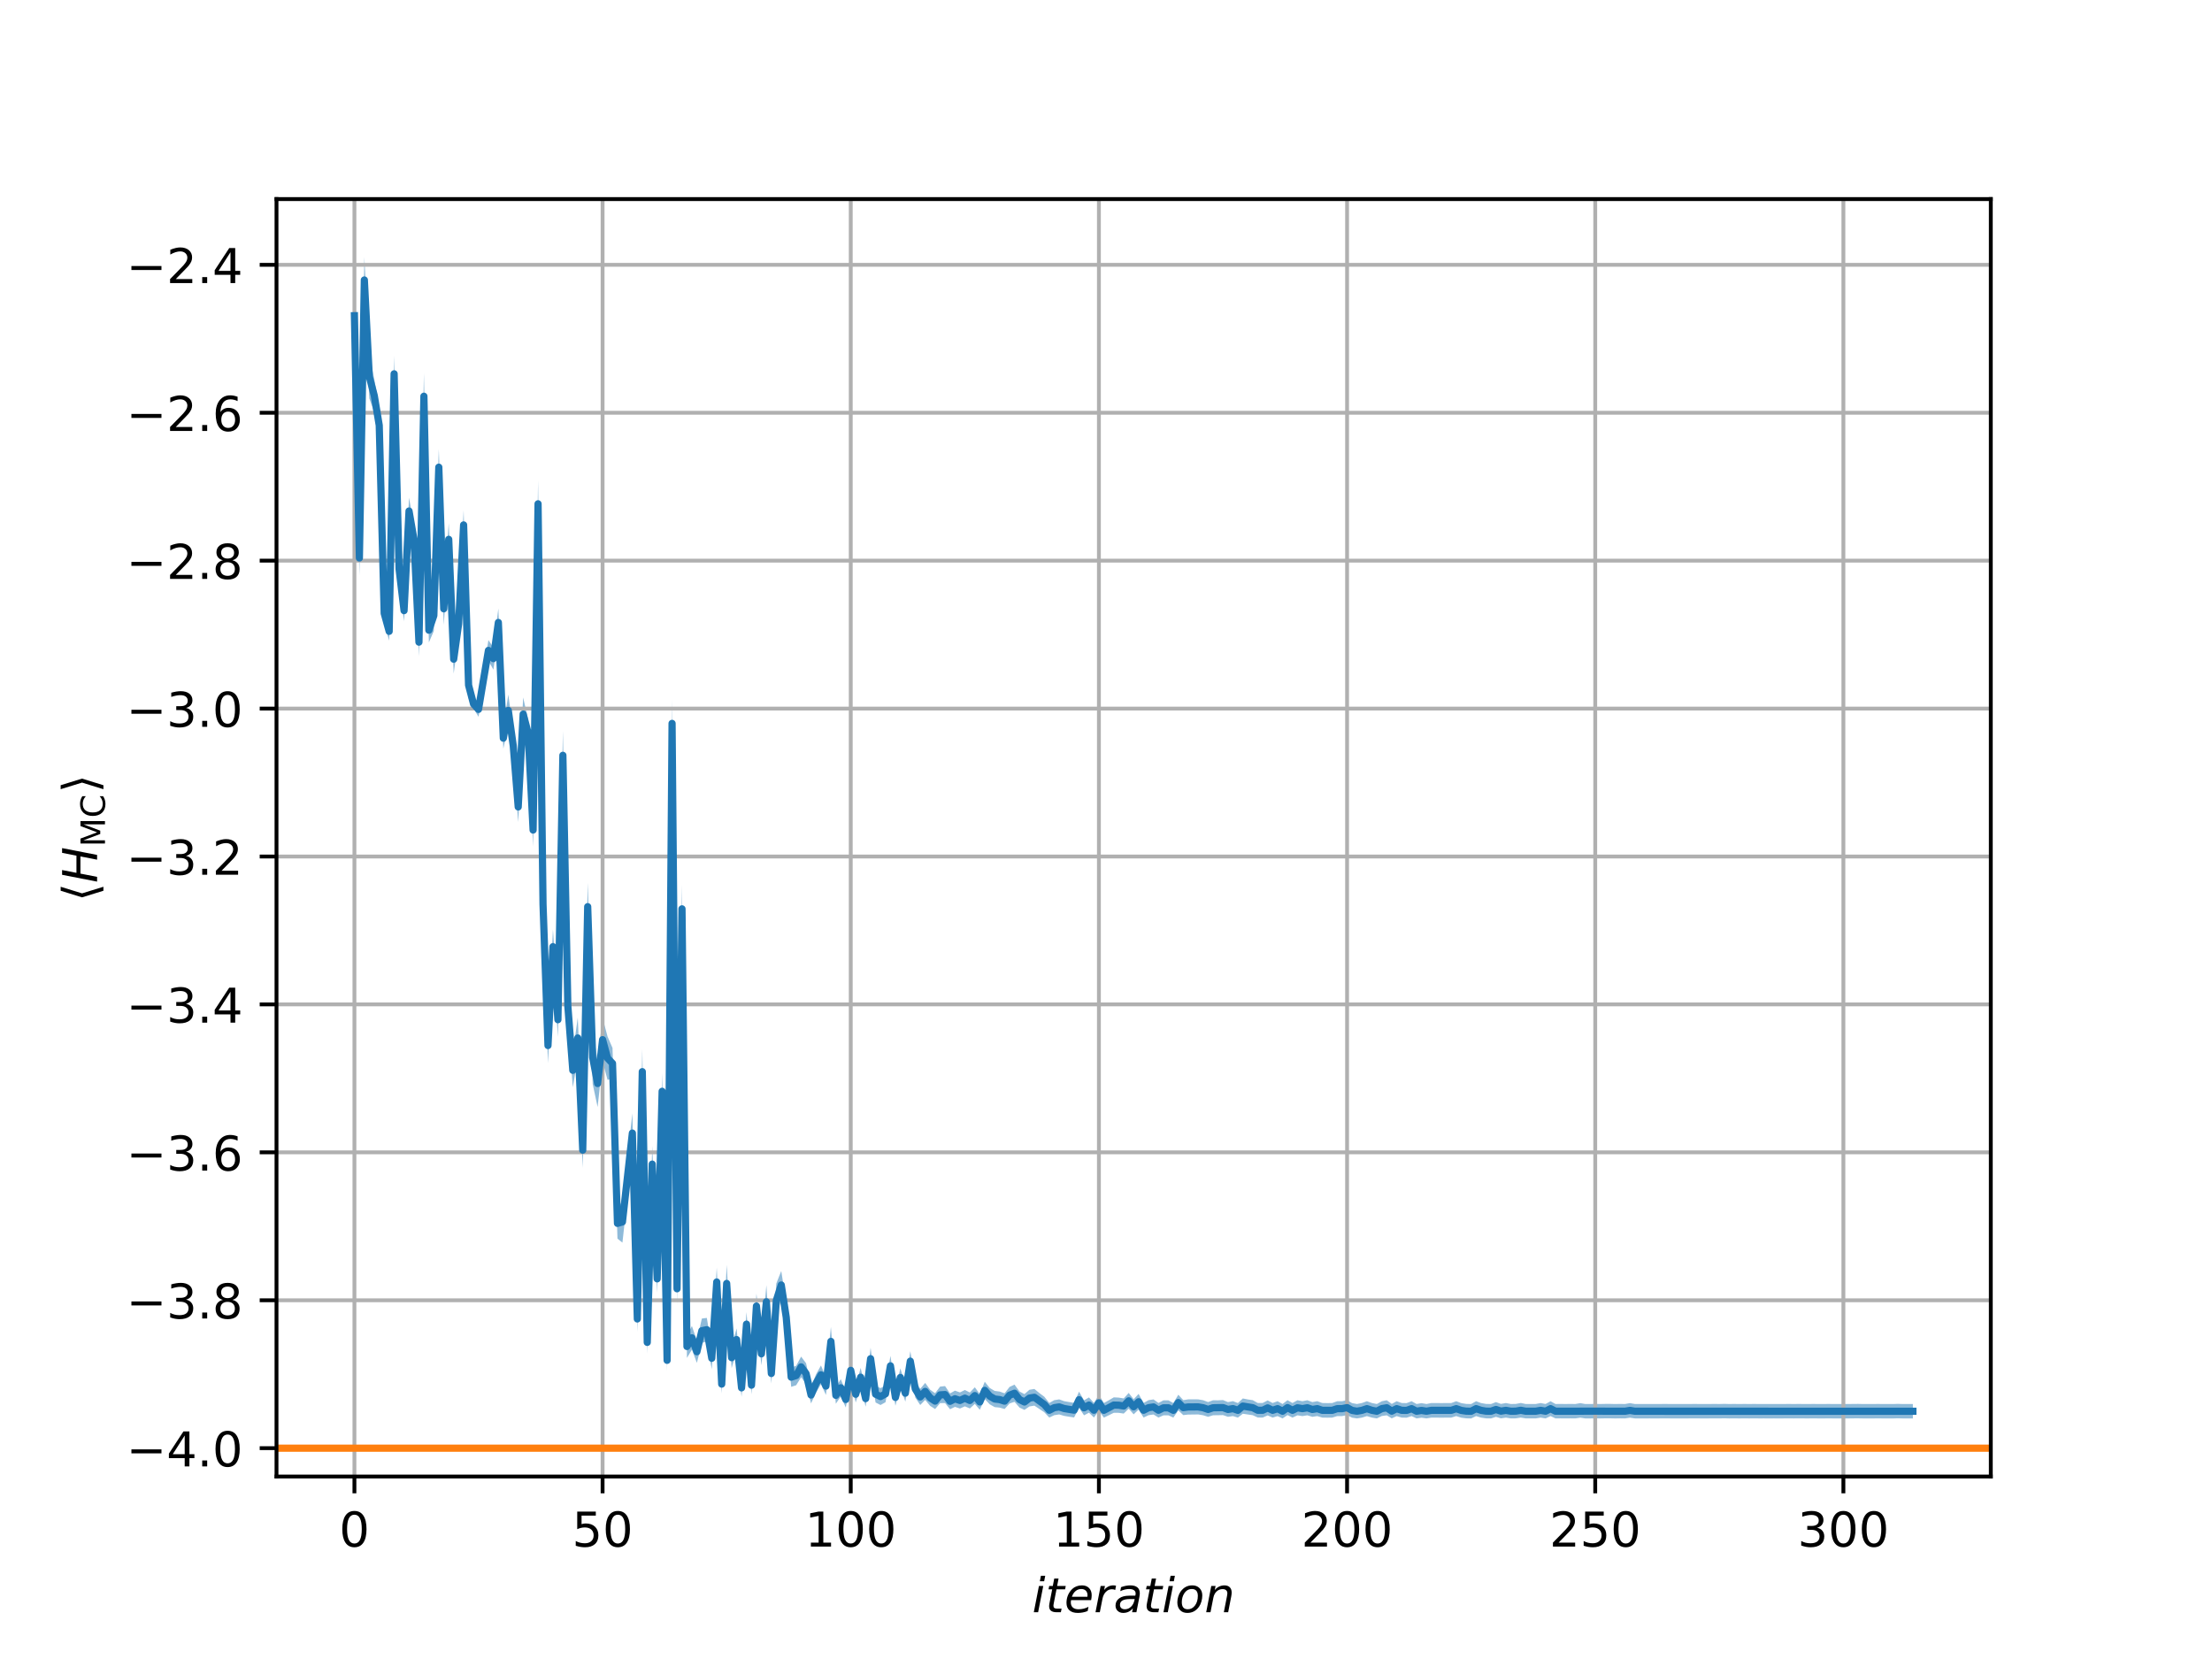 <?xml version="1.0" encoding="UTF-8" standalone="no"?>
<svg
   xmlns:dc="http://purl.org/dc/elements/1.1/"
   xmlns:cc="http://creativecommons.org/ns#"
   xmlns:rdf="http://www.w3.org/1999/02/22-rdf-syntax-ns#"
   xmlns:svg="http://www.w3.org/2000/svg"
   xmlns="http://www.w3.org/2000/svg"
   xmlns:xlink="http://www.w3.org/1999/xlink"
   xmlns:sodipodi="http://sodipodi.sourceforge.net/DTD/sodipodi-0.dtd"
   xmlns:inkscape="http://www.inkscape.org/namespaces/inkscape"
   height="345.6pt"
   version="1.1"
   viewBox="0 0 460.8 345.6"
   width="460.8pt"
   id="svg426"
   sodipodi:docname="convergence_max_cut_vqe_noisy.svg"
   inkscape:version="1.0.1 (3bc2e813f5, 2020-09-07)">
  <sodipodi:namedview
     pagecolor="#ffffff"
     bordercolor="#666666"
     borderopacity="1"
     objecttolerance="10"
     gridtolerance="10"
     guidetolerance="10"
     inkscape:pageopacity="0"
     inkscape:pageshadow="2"
     inkscape:window-width="1920"
     inkscape:window-height="1042"
     id="namedview428"
     showgrid="false"
     inkscape:zoom="1.7013889"
     inkscape:cx="163.49387"
     inkscape:cy="230.4"
     inkscape:window-x="0"
     inkscape:window-y="18"
     inkscape:window-maximized="0"
     inkscape:current-layer="axes_1" />
  <defs
     id="defs6">
    <style
       type="text/css"
       id="style4">*{stroke-linecap:butt;stroke-linejoin:round;}</style>
  </defs>
  <g
     id="figure_1">
    <g
       id="axes_1">
      <g
         id="PolyCollection_1">
        <path
           clip-path="url(#pbc089aef84)"
           d="M 73.833 60.561  L 73.833 70.971  L 74.867 119.848  L 75.901 63.078  L 76.935 83.006  L 77.968 85.856  L 79.002 92.248  L 80.036 129.93  L 81.07 133.454  L 82.104 81.612  L 83.138 121.641  L 84.172 129.429  L 85.206 109.235  L 86.24 115.315  L 87.274 136.719  L 88.308 87.29  L 89.342 133.831  L 90.376 131.437  L 91.41 101.078  L 92.443 130.166  L 93.477 115.723  L 94.511 140.321  L 95.545 132.712  L 96.579 112.396  L 97.613 145.448  L 98.647 147.576  L 99.681 149.318  L 100.715 144.065  L 101.749 137.643  L 102.783 139.502  L 103.817 132.581  L 104.851 155.951  L 105.885 151.274  L 106.919 158.485  L 107.952 171.253  L 108.986 152.226  L 110.02 155.443  L 111.054 176.324  L 112.088 109.803  L 113.122 192.22  L 114.156 221.483  L 115.19 200.783  L 116.224 216.015  L 117.258 162.39  L 118.292 213.126  L 119.326 226.497  L 120.36 220.47  L 121.394 243.261  L 122.428 193.842  L 123.461 225.801  L 124.495 230.615  L 125.529 221.111  L 126.563 224.946  L 127.597 224.742  L 128.631 258.04  L 129.665 258.857  L 130.699 249.46  L 131.733 240.141  L 132.767 277.452  L 133.801 227.953  L 134.835 281.964  L 135.869 246.284  L 136.903 269.301  L 137.936 231.089  L 138.97 285.627  L 140.004 155.634  L 141.038 271.923  L 142.072 194.288  L 143.106 282.875  L 144.14 281.146  L 145.174 283.912  L 146.208 279.752  L 147.242 279.454  L 148.276 285.23  L 149.31 270.027  L 150.344 290.26  L 151.378 271.231  L 152.412 285.007  L 153.445 281.389  L 154.479 290.994  L 155.513 278.349  L 156.547 290.454  L 157.581 274.674  L 158.615 284.411  L 159.649 274.628  L 160.683 288.195  L 161.717 274.451  L 162.751 270.601  L 163.785 277.43  L 164.819 288.904  L 165.853 288.577  L 166.887 286.888  L 167.921 288.285  L 168.954 292.357  L 169.988 290.111  L 171.022 288.344  L 172.056 290.59  L 173.09 282.441  L 174.124 292.419  L 175.158 290.888  L 176.192 293.209  L 177.226 287.507  L 178.26 292.159  L 179.294 288.839  L 180.328 293.044  L 181.362 285.333  L 182.396 292.161  L 183.429 292.689  L 184.463 292.112  L 185.497 286.613  L 186.531 292.845  L 187.565 288.851  L 188.599 291.988  L 189.633 285.64  L 190.667 291.129  L 191.701 292.691  L 192.735 291.627  L 193.769 292.874  L 194.803 293.527  L 195.837 292.3  L 196.871 292.276  L 197.905 293.568  L 198.938 293.075  L 199.972 293.42  L 201.006 292.966  L 202.04 293.406  L 203.074 292.46  L 204.108 293.685  L 205.142 291.44  L 206.176 292.544  L 207.21 293.128  L 208.244 293.23  L 209.278 293.52  L 210.312 292.37  L 211.346 292.023  L 212.38 293.219  L 213.414 293.703  L 214.447 292.99  L 215.481 292.818  L 216.515 293.505  L 217.549 294.202  L 218.583 295.301  L 219.617 294.811  L 220.651 294.65  L 221.685 294.956  L 222.719 295.129  L 223.753 295.284  L 224.787 293.277  L 225.821 294.838  L 226.855 294.29  L 227.889 295.295  L 228.922 293.867  L 229.956 295.315  L 230.99 294.822  L 232.024 294.311  L 233.058 294.317  L 234.092 294.476  L 235.126 293.456  L 236.16 294.628  L 237.194 293.652  L 238.228 295.301  L 239.262 294.813  L 240.296 294.659  L 241.33 295.306  L 242.364 294.842  L 243.398 294.835  L 244.431 295.313  L 245.465 293.813  L 246.499 294.792  L 247.533 294.676  L 248.567 294.67  L 249.601 294.65  L 250.635 294.823  L 251.669 295.148  L 252.703 294.826  L 253.737 294.813  L 254.771 294.79  L 255.805 295.145  L 256.839 294.992  L 257.873 295.317  L 258.906 294.507  L 259.94 294.663  L 260.974 294.813  L 262.008 295.293  L 263.042 295.307  L 264.076 294.852  L 265.11 295.311  L 266.144 294.997  L 267.178 295.483  L 268.212 294.786  L 269.246 295.315  L 270.28 294.834  L 271.314 294.997  L 272.348 294.831  L 273.382 295.154  L 274.415 294.994  L 275.449 295.311  L 276.483 295.326  L 277.517 295.317  L 278.551 294.998  L 279.585 294.993  L 280.619 294.798  L 281.653 295.328  L 282.687 295.483  L 283.721 295.315  L 284.755 294.997  L 285.789 295.311  L 286.823 295.485  L 287.857 294.979  L 288.891 294.834  L 289.924 295.47  L 290.958 294.997  L 291.992 295.311  L 293.026 295.328  L 294.06 294.997  L 295.094 295.483  L 296.128 295.333  L 297.162 295.483  L 298.196 295.312  L 299.23 295.317  L 300.264 295.331  L 301.298 295.317  L 302.332 295.313  L 303.366 294.997  L 304.399 295.328  L 305.433 295.467  L 306.467 295.488  L 307.501 294.997  L 308.535 295.317  L 309.569 295.47  L 310.603 295.485  L 311.637 295.155  L 312.671 295.467  L 313.705 295.317  L 314.739 295.483  L 315.773 295.47  L 316.807 295.307  L 317.841 295.483  L 318.875 295.483  L 319.908 295.483  L 320.942 295.317  L 321.976 295.483  L 323.01 294.997  L 324.044 295.483  L 325.078 295.47  L 326.112 295.483  L 327.146 295.47  L 328.18 295.483  L 329.214 295.328  L 330.248 295.488  L 331.282 295.485  L 332.316 295.47  L 333.35 295.485  L 334.384 295.466  L 335.417 295.464  L 336.451 295.488  L 337.485 295.47  L 338.519 295.485  L 339.553 295.328  L 340.587 295.485  L 341.621 295.485  L 342.655 295.485  L 343.689 295.483  L 344.723 295.488  L 345.757 295.483  L 346.791 295.472  L 347.825 295.483  L 348.859 295.488  L 349.892 295.488  L 350.926 295.485  L 351.96 295.483  L 352.994 295.472  L 354.028 295.483  L 355.062 295.488  L 356.096 295.483  L 357.13 295.472  L 358.164 295.483  L 359.198 295.459  L 360.232 295.485  L 361.266 295.472  L 362.3 295.488  L 363.334 295.472  L 364.368 295.485  L 365.401 295.472  L 366.435 295.485  L 367.469 295.483  L 368.503 295.488  L 369.537 295.483  L 370.571 295.488  L 371.605 295.483  L 372.639 295.472  L 373.673 295.485  L 374.707 295.472  L 375.741 295.483  L 376.775 295.485  L 377.809 295.472  L 378.843 295.488  L 379.877 295.488  L 380.91 295.472  L 381.944 295.488  L 382.978 295.488  L 384.012 295.488  L 385.046 295.488  L 386.08 295.472  L 387.114 295.466  L 388.148 295.488  L 389.182 295.488  L 390.216 295.488  L 391.25 295.472  L 392.284 295.488  L 393.318 295.488  L 394.352 295.488  L 395.385 295.459  L 396.419 295.488  L 397.453 295.488  L 398.487 295.488  L 398.487 292.485  L 398.487 292.485  L 397.453 292.485  L 396.419 292.485  L 395.385 292.45  L 394.352 292.485  L 393.318 292.485  L 392.284 292.485  L 391.25 292.466  L 390.216 292.485  L 389.182 292.485  L 388.148 292.485  L 387.114 292.459  L 386.08 292.466  L 385.046 292.485  L 384.012 292.485  L 382.978 292.485  L 381.944 292.485  L 380.91 292.466  L 379.877 292.485  L 378.843 292.485  L 377.809 292.466  L 376.775 292.481  L 375.741 292.479  L 374.707 292.466  L 373.673 292.481  L 372.639 292.466  L 371.605 292.479  L 370.571 292.485  L 369.537 292.479  L 368.503 292.485  L 367.469 292.479  L 366.435 292.481  L 365.401 292.466  L 364.368 292.481  L 363.334 292.466  L 362.3 292.485  L 361.266 292.466  L 360.232 292.481  L 359.198 292.45  L 358.164 292.479  L 357.13 292.466  L 356.096 292.479  L 355.062 292.485  L 354.028 292.479  L 352.994 292.466  L 351.96 292.479  L 350.926 292.481  L 349.892 292.485  L 348.859 292.485  L 347.825 292.479  L 346.791 292.466  L 345.757 292.479  L 344.723 292.485  L 343.689 292.479  L 342.655 292.481  L 341.621 292.481  L 340.587 292.481  L 339.553 292.295  L 338.519 292.481  L 337.485 292.464  L 336.451 292.485  L 335.417 292.457  L 334.384 292.459  L 333.35 292.481  L 332.316 292.464  L 331.282 292.481  L 330.248 292.485  L 329.214 292.295  L 328.18 292.479  L 327.146 292.464  L 326.112 292.479  L 325.078 292.464  L 324.044 292.479  L 323.01 291.897  L 321.976 292.479  L 320.942 292.282  L 319.908 292.479  L 318.875 292.479  L 317.841 292.479  L 316.807 292.264  L 315.773 292.464  L 314.739 292.479  L 313.705 292.282  L 312.671 292.461  L 311.637 292.084  L 310.603 292.481  L 309.569 292.464  L 308.535 292.282  L 307.501 291.897  L 306.467 292.485  L 305.433 292.461  L 304.399 292.295  L 303.366 291.897  L 302.332 292.277  L 301.298 292.282  L 300.264 292.293  L 299.23 292.282  L 298.196 292.277  L 297.162 292.479  L 296.128 292.301  L 295.094 292.479  L 294.06 291.897  L 293.026 292.295  L 291.992 292.274  L 290.958 291.897  L 289.924 292.464  L 288.891 291.698  L 287.857 291.903  L 286.823 292.481  L 285.789 292.274  L 284.755 291.897  L 283.721 292.274  L 282.687 292.479  L 281.653 292.295  L 280.619 291.669  L 279.585 291.907  L 278.551 291.906  L 277.517 292.282  L 276.483 292.292  L 275.449 292.274  L 274.415 291.893  L 273.382 292.082  L 272.348 291.694  L 271.314 291.897  L 270.28 291.698  L 269.246 292.274  L 268.212 291.682  L 267.178 292.479  L 266.144 291.897  L 265.11 292.274  L 264.076 291.726  L 263.042 292.264  L 262.008 292.267  L 260.974 291.681  L 259.94 291.531  L 258.906 291.323  L 257.873 292.282  L 256.839 291.885  L 255.805 292.086  L 254.771 291.66  L 253.737 291.715  L 252.703 291.7  L 251.669 292.074  L 250.635 291.692  L 249.601 291.516  L 248.567 291.505  L 247.533 291.512  L 246.499 291.673  L 245.465 290.55  L 244.431 292.277  L 243.398 291.713  L 242.364 291.716  L 241.33 292.263  L 240.296 291.521  L 239.262 291.681  L 238.228 292.263  L 237.194 290.375  L 236.16 291.48  L 235.126 290.171  L 234.092 291.317  L 233.058 291.147  L 232.024 291.094  L 230.99 291.698  L 229.956 292.274  L 228.922 290.586  L 227.889 292.255  L 226.855 291.109  L 225.821 291.709  L 224.787 289.904  L 223.753 292.242  L 222.719 292.071  L 221.685 291.891  L 220.651 291.517  L 219.617 291.685  L 218.583 292.263  L 217.549 290.966  L 216.515 290.194  L 215.481 289.345  L 214.447 289.516  L 213.414 290.418  L 212.38 289.872  L 211.346 288.445  L 210.312 288.921  L 209.278 290.253  L 208.244 289.886  L 207.21 289.751  L 206.176 289.137  L 205.142 287.845  L 204.108 290.408  L 203.074 288.992  L 202.04 290.087  L 201.006 289.562  L 199.972 290.063  L 198.938 289.699  L 197.905 290.273  L 196.871 288.746  L 195.837 288.857  L 194.803 290.226  L 193.769 289.508  L 192.735 288.084  L 191.701 289.32  L 190.667 287.564  L 189.633 281.478  L 188.599 288.463  L 187.565 285.06  L 186.531 289.368  L 185.497 282.445  L 184.463 288.625  L 183.429 289.17  L 182.396 288.705  L 181.362 280.753  L 180.328 289.666  L 179.294 284.959  L 178.26 288.736  L 177.226 283.429  L 176.192 289.862  L 175.158 287.31  L 174.124 288.934  L 173.09 276.429  L 172.056 286.906  L 171.022 284.451  L 169.988 286.306  L 168.954 288.853  L 167.921 283.996  L 166.887 282.602  L 165.853 284.529  L 164.819 284.868  L 163.785 271.395  L 162.751 264.773  L 161.717 267.377  L 160.683 284.052  L 159.649 267.734  L 158.615 279.641  L 157.581 269.475  L 156.547 286.666  L 155.513 273.338  L 154.479 287.236  L 153.445 276.731  L 152.412 280.651  L 151.378 263.501  L 150.344 286.407  L 149.31 264.092  L 148.276 280.672  L 147.242 274.544  L 146.208 274.677  L 145.174 279.266  L 144.14 276.244  L 143.106 278.126  L 142.072 184.37  L 141.038 265.026  L 140.004 145.76  L 138.97 281.137  L 137.936 223.586  L 136.903 263.517  L 135.869 238.733  L 134.835 277.324  L 133.801 218.543  L 132.767 272.073  L 131.733 231.945  L 130.699 241.327  L 129.665 250.232  L 128.631 251.664  L 127.597 218.308  L 126.563 215.927  L 125.529 212.057  L 124.495 220.814  L 123.461 214.749  L 122.428 183.909  L 121.394 235.927  L 120.36 211.983  L 119.326 219.436  L 118.292 206.002  L 117.258 152.302  L 116.224 208.828  L 115.19 193.632  L 114.156 214.124  L 113.122 184.536  L 112.088 100.102  L 111.054 169.499  L 110.02 149.935  L 108.986 145.3  L 107.952 164.94  L 106.919 152.229  L 105.885 144.694  L 104.851 151.602  L 103.817 126.757  L 102.783 134.889  L 101.749 133.344  L 100.715 139.578  L 99.681 146.231  L 98.647 145.75  L 97.613 140.016  L 96.579 106.311  L 95.545 127.167  L 94.511 134.322  L 93.477 108.993  L 92.443 123.484  L 91.41 93.571  L 90.376 125.036  L 89.342 128.733  L 88.308 77.791  L 87.274 130.825  L 86.24 109.485  L 85.206 103.677  L 84.172 124.986  L 83.138 115.467  L 82.104 74.125  L 81.07 129.588  L 80.036 125.619  L 79.002 84.974  L 77.968 78.984  L 76.935 73.92  L 75.901 53.568  L 74.867 112.636  L 73.833 60.561  z "
           style="fill:#1f77b4;fill-opacity:0.5;"
           id="path14" />
      </g>
      <g
         id="matplotlib.axis_1">
        <g
           id="xtick_1">
          <g
             id="line2d_1">
            <path
               clip-path="url(#pbc089aef84)"
               d="M 73.833 307.584  L 73.833 41.472  "
               style="fill:none;stroke:#b0b0b0;stroke-linecap:square;stroke-width:0.8;"
               id="path17" />
          </g>
          <g
             id="line2d_2">
            <defs
               id="defs21">
              <path
                 d="M 0 0  L 0 3.5  "
                 id="ma8fa36fbd0"
                 style="stroke:#000000;stroke-width:0.8;" />
            </defs>
            <g
               id="g25">
              <use
                 style="stroke:#000000;stroke-width:0.8;"
                 x="73.833"
                 xlink:href="#ma8fa36fbd0"
                 y="307.584"
                 id="use23" />
            </g>
          </g>
          <g
             id="text_1">
            <!-- 0 -->
            <g
               transform="translate(70.651 322.182)scale(0.1 -0.1)"
               id="g33">
              <defs
                 id="defs29">
                <path
                   d="M 31.781 66.406  Q 24.172 66.406 20.328 58.906  Q 16.5 51.422 16.5 36.375  Q 16.5 21.391 20.328 13.891  Q 24.172 6.391 31.781 6.391  Q 39.453 6.391 43.281 13.891  Q 47.125 21.391 47.125 36.375  Q 47.125 51.422 43.281 58.906  Q 39.453 66.406 31.781 66.406  z M 31.781 74.219  Q 44.047 74.219 50.516 64.516  Q 56.984 54.828 56.984 36.375  Q 56.984 17.969 50.516 8.266  Q 44.047 -1.422 31.781 -1.422  Q 19.531 -1.422 13.062 8.266  Q 6.594 17.969 6.594 36.375  Q 6.594 54.828 13.062 64.516  Q 19.531 74.219 31.781 74.219  z "
                   id="DejaVuSans-48" />
              </defs>
              <use
                 xlink:href="#DejaVuSans-48"
                 id="use31" />
            </g>
          </g>
        </g>
        <g
           id="xtick_2">
          <g
             id="line2d_3">
            <path
               clip-path="url(#pbc089aef84)"
               d="M 125.529 307.584  L 125.529 41.472  "
               style="fill:none;stroke:#b0b0b0;stroke-linecap:square;stroke-width:0.8;"
               id="path37" />
          </g>
          <g
             id="line2d_4">
            <g
               id="g42">
              <use
                 style="stroke:#000000;stroke-width:0.8;"
                 x="125.529"
                 xlink:href="#ma8fa36fbd0"
                 y="307.584"
                 id="use40" />
            </g>
          </g>
          <g
             id="text_2">
            <!-- 50 -->
            <g
               transform="translate(119.167 322.182)scale(0.1 -0.1)"
               id="g52">
              <defs
                 id="defs46">
                <path
                   d="M 10.797 72.906  L 49.516 72.906  L 49.516 64.594  L 19.828 64.594  L 19.828 46.734  Q 21.969 47.469 24.109 47.828  Q 26.266 48.188 28.422 48.188  Q 40.625 48.188 47.75 41.5  Q 54.891 34.812 54.891 23.391  Q 54.891 11.625 47.562 5.094  Q 40.234 -1.422 26.906 -1.422  Q 22.312 -1.422 17.547 -0.641  Q 12.797 0.141 7.719 1.703  L 7.719 11.625  Q 12.109 9.234 16.797 8.062  Q 21.484 6.891 26.703 6.891  Q 35.156 6.891 40.078 11.328  Q 45.016 15.766 45.016 23.391  Q 45.016 31 40.078 35.438  Q 35.156 39.891 26.703 39.891  Q 22.75 39.891 18.812 39.016  Q 14.891 38.141 10.797 36.281  z "
                   id="DejaVuSans-53" />
              </defs>
              <use
                 xlink:href="#DejaVuSans-53"
                 id="use48" />
              <use
                 x="63.623"
                 xlink:href="#DejaVuSans-48"
                 id="use50" />
            </g>
          </g>
        </g>
        <g
           id="xtick_3">
          <g
             id="line2d_5">
            <path
               clip-path="url(#pbc089aef84)"
               d="M 177.226 307.584  L 177.226 41.472  "
               style="fill:none;stroke:#b0b0b0;stroke-linecap:square;stroke-width:0.8;"
               id="path56" />
          </g>
          <g
             id="line2d_6">
            <g
               id="g61">
              <use
                 style="stroke:#000000;stroke-width:0.8;"
                 x="177.226"
                 xlink:href="#ma8fa36fbd0"
                 y="307.584"
                 id="use59" />
            </g>
          </g>
          <g
             id="text_3">
            <!-- 100 -->
            <g
               transform="translate(167.682 322.182)scale(0.1 -0.1)"
               id="g73">
              <defs
                 id="defs65">
                <path
                   d="M 12.406 8.297  L 28.516 8.297  L 28.516 63.922  L 10.984 60.406  L 10.984 69.391  L 28.422 72.906  L 38.281 72.906  L 38.281 8.297  L 54.391 8.297  L 54.391 0  L 12.406 0  z "
                   id="DejaVuSans-49" />
              </defs>
              <use
                 xlink:href="#DejaVuSans-49"
                 id="use67" />
              <use
                 x="63.623"
                 xlink:href="#DejaVuSans-48"
                 id="use69" />
              <use
                 x="127.246"
                 xlink:href="#DejaVuSans-48"
                 id="use71" />
            </g>
          </g>
        </g>
        <g
           id="xtick_4">
          <g
             id="line2d_7">
            <path
               clip-path="url(#pbc089aef84)"
               d="M 228.922 307.584  L 228.922 41.472  "
               style="fill:none;stroke:#b0b0b0;stroke-linecap:square;stroke-width:0.8;"
               id="path77" />
          </g>
          <g
             id="line2d_8">
            <g
               id="g82">
              <use
                 style="stroke:#000000;stroke-width:0.8;"
                 x="228.922"
                 xlink:href="#ma8fa36fbd0"
                 y="307.584"
                 id="use80" />
            </g>
          </g>
          <g
             id="text_4">
            <!-- 150 -->
            <g
               transform="translate(219.379 322.182)scale(0.1 -0.1)"
               id="g91">
              <use
                 xlink:href="#DejaVuSans-49"
                 id="use85" />
              <use
                 x="63.623"
                 xlink:href="#DejaVuSans-53"
                 id="use87" />
              <use
                 x="127.246"
                 xlink:href="#DejaVuSans-48"
                 id="use89" />
            </g>
          </g>
        </g>
        <g
           id="xtick_5">
          <g
             id="line2d_9">
            <path
               clip-path="url(#pbc089aef84)"
               d="M 280.619 307.584  L 280.619 41.472  "
               style="fill:none;stroke:#b0b0b0;stroke-linecap:square;stroke-width:0.8;"
               id="path95" />
          </g>
          <g
             id="line2d_10">
            <g
               id="g100">
              <use
                 style="stroke:#000000;stroke-width:0.8;"
                 x="280.619"
                 xlink:href="#ma8fa36fbd0"
                 y="307.584"
                 id="use98" />
            </g>
          </g>
          <g
             id="text_5">
            <!-- 200 -->
            <g
               transform="translate(271.075 322.182)scale(0.1 -0.1)"
               id="g112">
              <defs
                 id="defs104">
                <path
                   d="M 19.188 8.297  L 53.609 8.297  L 53.609 0  L 7.328 0  L 7.328 8.297  Q 12.938 14.109 22.625 23.891  Q 32.328 33.688 34.812 36.531  Q 39.547 41.844 41.422 45.531  Q 43.312 49.219 43.312 52.781  Q 43.312 58.594 39.234 62.25  Q 35.156 65.922 28.609 65.922  Q 23.969 65.922 18.812 64.312  Q 13.672 62.703 7.812 59.422  L 7.812 69.391  Q 13.766 71.781 18.938 73  Q 24.125 74.219 28.422 74.219  Q 39.75 74.219 46.484 68.547  Q 53.219 62.891 53.219 53.422  Q 53.219 48.922 51.531 44.891  Q 49.859 40.875 45.406 35.406  Q 44.188 33.984 37.641 27.219  Q 31.109 20.453 19.188 8.297  z "
                   id="DejaVuSans-50" />
              </defs>
              <use
                 xlink:href="#DejaVuSans-50"
                 id="use106" />
              <use
                 x="63.623"
                 xlink:href="#DejaVuSans-48"
                 id="use108" />
              <use
                 x="127.246"
                 xlink:href="#DejaVuSans-48"
                 id="use110" />
            </g>
          </g>
        </g>
        <g
           id="xtick_6">
          <g
             id="line2d_11">
            <path
               clip-path="url(#pbc089aef84)"
               d="M 332.316 307.584  L 332.316 41.472  "
               style="fill:none;stroke:#b0b0b0;stroke-linecap:square;stroke-width:0.8;"
               id="path116" />
          </g>
          <g
             id="line2d_12">
            <g
               id="g121">
              <use
                 style="stroke:#000000;stroke-width:0.8;"
                 x="332.316"
                 xlink:href="#ma8fa36fbd0"
                 y="307.584"
                 id="use119" />
            </g>
          </g>
          <g
             id="text_6">
            <!-- 250 -->
            <g
               transform="translate(322.772 322.182)scale(0.1 -0.1)"
               id="g130">
              <use
                 xlink:href="#DejaVuSans-50"
                 id="use124" />
              <use
                 x="63.623"
                 xlink:href="#DejaVuSans-53"
                 id="use126" />
              <use
                 x="127.246"
                 xlink:href="#DejaVuSans-48"
                 id="use128" />
            </g>
          </g>
        </g>
        <g
           id="xtick_7">
          <g
             id="line2d_13">
            <path
               clip-path="url(#pbc089aef84)"
               d="M 384.012 307.584  L 384.012 41.472  "
               style="fill:none;stroke:#b0b0b0;stroke-linecap:square;stroke-width:0.8;"
               id="path134" />
          </g>
          <g
             id="line2d_14">
            <g
               id="g139">
              <use
                 style="stroke:#000000;stroke-width:0.8;"
                 x="384.012"
                 xlink:href="#ma8fa36fbd0"
                 y="307.584"
                 id="use137" />
            </g>
          </g>
          <g
             id="text_7">
            <!-- 300 -->
            <g
               transform="translate(374.468 322.182)scale(0.1 -0.1)"
               id="g151">
              <defs
                 id="defs143">
                <path
                   d="M 40.578 39.312  Q 47.656 37.797 51.625 33  Q 55.609 28.219 55.609 21.188  Q 55.609 10.406 48.188 4.484  Q 40.766 -1.422 27.094 -1.422  Q 22.516 -1.422 17.656 -0.516  Q 12.797 0.391 7.625 2.203  L 7.625 11.719  Q 11.719 9.328 16.594 8.109  Q 21.484 6.891 26.812 6.891  Q 36.078 6.891 40.938 10.547  Q 45.797 14.203 45.797 21.188  Q 45.797 27.641 41.281 31.266  Q 36.766 34.906 28.719 34.906  L 20.219 34.906  L 20.219 43.016  L 29.109 43.016  Q 36.375 43.016 40.234 45.922  Q 44.094 48.828 44.094 54.297  Q 44.094 59.906 40.109 62.906  Q 36.141 65.922 28.719 65.922  Q 24.656 65.922 20.016 65.031  Q 15.375 64.156 9.812 62.312  L 9.812 71.094  Q 15.438 72.656 20.344 73.438  Q 25.25 74.219 29.594 74.219  Q 40.828 74.219 47.359 69.109  Q 53.906 64.016 53.906 55.328  Q 53.906 49.266 50.438 45.094  Q 46.969 40.922 40.578 39.312  z "
                   id="DejaVuSans-51" />
              </defs>
              <use
                 xlink:href="#DejaVuSans-51"
                 id="use145" />
              <use
                 x="63.623"
                 xlink:href="#DejaVuSans-48"
                 id="use147" />
              <use
                 x="127.246"
                 xlink:href="#DejaVuSans-48"
                 id="use149" />
            </g>
          </g>
        </g>
        <g
           id="text_8">
          <!-- $iteration$ -->
          <g
             transform="translate(215.01 335.861)scale(0.1 -0.1)"
             id="g182">
            <defs
               id="defs162">
              <path
                 d="M 18.312 75.984  L 27.297 75.984  L 25.094 64.594  L 16.109 64.594  z M 14.203 54.688  L 23.188 54.688  L 12.5 0  L 3.516 0  z "
                 id="DejaVuSans-Oblique-105" />
              <path
                 d="M 42.281 54.688  L 40.922 47.703  L 23 47.703  L 17.188 18.016  Q 16.891 16.359 16.75 15.234  Q 16.609 14.109 16.609 13.484  Q 16.609 10.359 18.484 8.938  Q 20.359 7.516 24.516 7.516  L 33.594 7.516  L 32.078 0  L 23.484 0  Q 15.484 0 11.547 3.125  Q 7.625 6.25 7.625 12.594  Q 7.625 13.719 7.766 15.062  Q 7.906 16.406 8.203 18.016  L 14.016 47.703  L 6.391 47.703  L 7.812 54.688  L 15.281 54.688  L 18.312 70.219  L 27.297 70.219  L 24.312 54.688  z "
                 id="DejaVuSans-Oblique-116" />
              <path
                 d="M 48.094 32.234  Q 48.25 33.016 48.312 33.844  Q 48.391 34.672 48.391 35.5  Q 48.391 41.453 44.891 44.922  Q 41.406 48.391 35.406 48.391  Q 28.719 48.391 23.578 44.156  Q 18.453 39.938 15.828 32.172  z M 55.906 25.203  L 14.109 25.203  Q 13.812 23.344 13.719 22.266  Q 13.625 21.188 13.625 20.406  Q 13.625 13.625 17.797 9.906  Q 21.969 6.203 29.594 6.203  Q 35.453 6.203 40.672 7.516  Q 45.906 8.844 50.391 11.375  L 48.688 2.484  Q 43.844 0.531 38.688 -0.438  Q 33.547 -1.422 28.219 -1.422  Q 16.844 -1.422 10.719 4.016  Q 4.594 9.469 4.594 19.484  Q 4.594 28.031 7.641 35.375  Q 10.688 42.719 16.609 48.484  Q 20.406 52.094 25.656 54.047  Q 30.906 56 36.812 56  Q 46.094 56 51.578 50.438  Q 57.078 44.875 57.078 35.5  Q 57.078 33.25 56.781 30.688  Q 56.5 28.125 55.906 25.203  z "
                 id="DejaVuSans-Oblique-101" />
              <path
                 d="M 44.578 46.391  Q 43.219 47.125 41.453 47.516  Q 39.703 47.906 37.703 47.906  Q 30.516 47.906 25.141 42.453  Q 19.781 37.016 18.016 27.875  L 12.5 0  L 3.516 0  L 14.203 54.688  L 23.188 54.688  L 21.484 46.188  Q 25.047 50.922 30 53.453  Q 34.969 56 40.578 56  Q 42.047 56 43.453 55.828  Q 44.875 55.672 46.297 55.281  z "
                 id="DejaVuSans-Oblique-114" />
              <path
                 d="M 53.719 31.203  L 47.609 0  L 38.625 0  L 40.281 8.297  Q 36.328 3.422 31.266 1  Q 26.219 -1.422 20.016 -1.422  Q 13.031 -1.422 8.562 2.844  Q 4.109 7.125 4.109 13.812  Q 4.109 23.391 11.75 28.953  Q 19.391 34.516 32.812 34.516  L 45.312 34.516  L 45.797 36.922  Q 45.906 37.312 45.953 37.766  Q 46 38.234 46 39.203  Q 46 43.562 42.453 45.969  Q 38.922 48.391 32.516 48.391  Q 28.125 48.391 23.5 47.266  Q 18.891 46.141 14.016 43.891  L 15.578 52.203  Q 20.656 54.109 25.516 55.047  Q 30.375 56 34.906 56  Q 44.578 56 49.625 51.797  Q 54.688 47.609 54.688 39.594  Q 54.688 37.984 54.438 35.812  Q 54.203 33.641 53.719 31.203  z M 44 27.484  L 35.016 27.484  Q 23.969 27.484 18.672 24.531  Q 13.375 21.578 13.375 15.375  Q 13.375 11.078 16.078 8.641  Q 18.797 6.203 23.578 6.203  Q 30.906 6.203 36.375 11.453  Q 41.844 16.703 43.609 25.484  z "
                 id="DejaVuSans-Oblique-97" />
              <path
                 d="M 25.391 -1.422  Q 15.766 -1.422 10.172 4.516  Q 4.594 10.453 4.594 20.703  Q 4.594 26.656 6.516 32.828  Q 8.453 39.016 11.531 43.219  Q 16.359 49.75 22.312 52.875  Q 28.266 56 35.797 56  Q 45.125 56 50.859 50.188  Q 56.594 44.391 56.594 35.016  Q 56.594 28.516 54.688 22.062  Q 52.781 15.625 49.703 11.375  Q 44.922 4.828 38.969 1.703  Q 33.016 -1.422 25.391 -1.422  z M 13.922 21  Q 13.922 13.578 17.016 9.891  Q 20.125 6.203 26.422 6.203  Q 35.453 6.203 41.375 14.078  Q 47.312 21.969 47.312 34.078  Q 47.312 41.156 44.141 44.766  Q 40.969 48.391 34.812 48.391  Q 29.734 48.391 25.781 46.016  Q 21.828 43.656 18.703 38.812  Q 16.406 35.203 15.156 30.562  Q 13.922 25.922 13.922 21  z "
                 id="DejaVuSans-Oblique-111" />
              <path
                 d="M 55.719 33.016  L 49.312 0  L 40.281 0  L 46.688 32.672  Q 47.125 34.969 47.359 36.719  Q 47.609 38.484 47.609 39.5  Q 47.609 43.609 45.016 45.891  Q 42.438 48.188 37.797 48.188  Q 30.562 48.188 25.344 43.375  Q 20.125 38.578 18.5 30.328  L 12.5 0  L 3.516 0  L 14.109 54.688  L 23.094 54.688  L 21.297 46.094  Q 25.047 50.828 30.312 53.406  Q 35.594 56 41.406 56  Q 48.641 56 52.609 52.094  Q 56.594 48.188 56.594 41.109  Q 56.594 39.359 56.375 37.359  Q 56.156 35.359 55.719 33.016  z "
                 id="DejaVuSans-Oblique-110" />
            </defs>
            <use
               transform="translate(0 0.016)"
               xlink:href="#DejaVuSans-Oblique-105"
               id="use164" />
            <use
               transform="translate(27.783 0.016)"
               xlink:href="#DejaVuSans-Oblique-116"
               id="use166" />
            <use
               transform="translate(66.992 0.016)"
               xlink:href="#DejaVuSans-Oblique-101"
               id="use168" />
            <use
               transform="translate(128.516 0.016)"
               xlink:href="#DejaVuSans-Oblique-114"
               id="use170" />
            <use
               transform="translate(169.629 0.016)"
               xlink:href="#DejaVuSans-Oblique-97"
               id="use172" />
            <use
               transform="translate(230.908 0.016)"
               xlink:href="#DejaVuSans-Oblique-116"
               id="use174" />
            <use
               transform="translate(270.117 0.016)"
               xlink:href="#DejaVuSans-Oblique-105"
               id="use176" />
            <use
               transform="translate(297.9 0.016)"
               xlink:href="#DejaVuSans-Oblique-111"
               id="use178" />
            <use
               transform="translate(359.082 0.016)"
               xlink:href="#DejaVuSans-Oblique-110"
               id="use180" />
          </g>
        </g>
      </g>
      <g
         id="matplotlib.axis_2">
        <g
           id="ytick_1">
          <g
             id="line2d_15">
            <path
               clip-path="url(#pbc089aef84)"
               d="M 57.6 301.68  L 414.72 301.68  "
               style="fill:none;stroke:#b0b0b0;stroke-linecap:square;stroke-width:0.8;"
               id="path186" />
          </g>
          <g
             id="line2d_16">
            <defs
               id="defs190">
              <path
                 d="M 0 0  L -3.5 0  "
                 id="mae5ec2512b"
                 style="stroke:#000000;stroke-width:0.8;" />
            </defs>
            <g
               id="g194">
              <use
                 style="stroke:#000000;stroke-width:0.8;"
                 x="57.6"
                 xlink:href="#mae5ec2512b"
                 y="301.68"
                 id="use192" />
            </g>
          </g>
          <g
             id="text_9">
            <!-- −4.0 -->
            <g
               transform="translate(26.317 305.479)scale(0.1 -0.1)"
               id="g210">
              <defs
                 id="defs200">
                <path
                   d="M 10.594 35.5  L 73.188 35.5  L 73.188 27.203  L 10.594 27.203  z "
                   id="DejaVuSans-8722" />
                <path
                   d="M 37.797 64.312  L 12.891 25.391  L 37.797 25.391  z M 35.203 72.906  L 47.609 72.906  L 47.609 25.391  L 58.016 25.391  L 58.016 17.188  L 47.609 17.188  L 47.609 0  L 37.797 0  L 37.797 17.188  L 4.891 17.188  L 4.891 26.703  z "
                   id="DejaVuSans-52" />
                <path
                   d="M 10.688 12.406  L 21 12.406  L 21 0  L 10.688 0  z "
                   id="DejaVuSans-46" />
              </defs>
              <use
                 xlink:href="#DejaVuSans-8722"
                 id="use202" />
              <use
                 x="83.789"
                 xlink:href="#DejaVuSans-52"
                 id="use204" />
              <use
                 x="147.412"
                 xlink:href="#DejaVuSans-46"
                 id="use206" />
              <use
                 x="179.199"
                 xlink:href="#DejaVuSans-48"
                 id="use208" />
            </g>
          </g>
        </g>
        <g
           id="ytick_2">
          <g
             id="line2d_17">
            <path
               clip-path="url(#pbc089aef84)"
               d="M 57.6 270.866  L 414.72 270.866  "
               style="fill:none;stroke:#b0b0b0;stroke-linecap:square;stroke-width:0.8;"
               id="path214" />
          </g>
          <g
             id="line2d_18">
            <g
               id="g219">
              <use
                 style="stroke:#000000;stroke-width:0.8;"
                 x="57.6"
                 xlink:href="#mae5ec2512b"
                 y="270.866"
                 id="use217" />
            </g>
          </g>
          <g
             id="text_10">
            <!-- −3.8 -->
            <g
               transform="translate(26.317 274.665)scale(0.1 -0.1)"
               id="g233">
              <defs
                 id="defs223">
                <path
                   d="M 31.781 34.625  Q 24.75 34.625 20.719 30.859  Q 16.703 27.094 16.703 20.516  Q 16.703 13.922 20.719 10.156  Q 24.75 6.391 31.781 6.391  Q 38.812 6.391 42.859 10.172  Q 46.922 13.969 46.922 20.516  Q 46.922 27.094 42.891 30.859  Q 38.875 34.625 31.781 34.625  z M 21.922 38.812  Q 15.578 40.375 12.031 44.719  Q 8.5 49.078 8.5 55.328  Q 8.5 64.062 14.719 69.141  Q 20.953 74.219 31.781 74.219  Q 42.672 74.219 48.875 69.141  Q 55.078 64.062 55.078 55.328  Q 55.078 49.078 51.531 44.719  Q 48 40.375 41.703 38.812  Q 48.828 37.156 52.797 32.312  Q 56.781 27.484 56.781 20.516  Q 56.781 9.906 50.312 4.234  Q 43.844 -1.422 31.781 -1.422  Q 19.734 -1.422 13.25 4.234  Q 6.781 9.906 6.781 20.516  Q 6.781 27.484 10.781 32.312  Q 14.797 37.156 21.922 38.812  z M 18.312 54.391  Q 18.312 48.734 21.844 45.562  Q 25.391 42.391 31.781 42.391  Q 38.141 42.391 41.719 45.562  Q 45.312 48.734 45.312 54.391  Q 45.312 60.062 41.719 63.234  Q 38.141 66.406 31.781 66.406  Q 25.391 66.406 21.844 63.234  Q 18.312 60.062 18.312 54.391  z "
                   id="DejaVuSans-56" />
              </defs>
              <use
                 xlink:href="#DejaVuSans-8722"
                 id="use225" />
              <use
                 x="83.789"
                 xlink:href="#DejaVuSans-51"
                 id="use227" />
              <use
                 x="147.412"
                 xlink:href="#DejaVuSans-46"
                 id="use229" />
              <use
                 x="179.199"
                 xlink:href="#DejaVuSans-56"
                 id="use231" />
            </g>
          </g>
        </g>
        <g
           id="ytick_3">
          <g
             id="line2d_19">
            <path
               clip-path="url(#pbc089aef84)"
               d="M 57.6 240.052  L 414.72 240.052  "
               style="fill:none;stroke:#b0b0b0;stroke-linecap:square;stroke-width:0.8;"
               id="path237" />
          </g>
          <g
             id="line2d_20">
            <g
               id="g242">
              <use
                 style="stroke:#000000;stroke-width:0.8;"
                 x="57.6"
                 xlink:href="#mae5ec2512b"
                 y="240.052"
                 id="use240" />
            </g>
          </g>
          <g
             id="text_11">
            <!-- −3.6 -->
            <g
               transform="translate(26.317 243.851)scale(0.1 -0.1)"
               id="g256">
              <defs
                 id="defs246">
                <path
                   d="M 33.016 40.375  Q 26.375 40.375 22.484 35.828  Q 18.609 31.297 18.609 23.391  Q 18.609 15.531 22.484 10.953  Q 26.375 6.391 33.016 6.391  Q 39.656 6.391 43.531 10.953  Q 47.406 15.531 47.406 23.391  Q 47.406 31.297 43.531 35.828  Q 39.656 40.375 33.016 40.375  z M 52.594 71.297  L 52.594 62.312  Q 48.875 64.062 45.094 64.984  Q 41.312 65.922 37.594 65.922  Q 27.828 65.922 22.672 59.328  Q 17.531 52.734 16.797 39.406  Q 19.672 43.656 24.016 45.922  Q 28.375 48.188 33.594 48.188  Q 44.578 48.188 50.953 41.516  Q 57.328 34.859 57.328 23.391  Q 57.328 12.156 50.688 5.359  Q 44.047 -1.422 33.016 -1.422  Q 20.359 -1.422 13.672 8.266  Q 6.984 17.969 6.984 36.375  Q 6.984 53.656 15.188 63.938  Q 23.391 74.219 37.203 74.219  Q 40.922 74.219 44.703 73.484  Q 48.484 72.75 52.594 71.297  z "
                   id="DejaVuSans-54" />
              </defs>
              <use
                 xlink:href="#DejaVuSans-8722"
                 id="use248" />
              <use
                 x="83.789"
                 xlink:href="#DejaVuSans-51"
                 id="use250" />
              <use
                 x="147.412"
                 xlink:href="#DejaVuSans-46"
                 id="use252" />
              <use
                 x="179.199"
                 xlink:href="#DejaVuSans-54"
                 id="use254" />
            </g>
          </g>
        </g>
        <g
           id="ytick_4">
          <g
             id="line2d_21">
            <path
               clip-path="url(#pbc089aef84)"
               d="M 57.6 209.238  L 414.72 209.238  "
               style="fill:none;stroke:#b0b0b0;stroke-linecap:square;stroke-width:0.8;"
               id="path260" />
          </g>
          <g
             id="line2d_22">
            <g
               id="g265">
              <use
                 style="stroke:#000000;stroke-width:0.8;"
                 x="57.6"
                 xlink:href="#mae5ec2512b"
                 y="209.238"
                 id="use263" />
            </g>
          </g>
          <g
             id="text_12">
            <!-- −3.4 -->
            <g
               transform="translate(26.317 213.037)scale(0.1 -0.1)"
               id="g276">
              <use
                 xlink:href="#DejaVuSans-8722"
                 id="use268" />
              <use
                 x="83.789"
                 xlink:href="#DejaVuSans-51"
                 id="use270" />
              <use
                 x="147.412"
                 xlink:href="#DejaVuSans-46"
                 id="use272" />
              <use
                 x="179.199"
                 xlink:href="#DejaVuSans-52"
                 id="use274" />
            </g>
          </g>
        </g>
        <g
           id="ytick_5">
          <g
             id="line2d_23">
            <path
               clip-path="url(#pbc089aef84)"
               d="M 57.6 178.423  L 414.72 178.423  "
               style="fill:none;stroke:#b0b0b0;stroke-linecap:square;stroke-width:0.8;"
               id="path280" />
          </g>
          <g
             id="line2d_24">
            <g
               id="g285">
              <use
                 style="stroke:#000000;stroke-width:0.8;"
                 x="57.6"
                 xlink:href="#mae5ec2512b"
                 y="178.423"
                 id="use283" />
            </g>
          </g>
          <g
             id="text_13">
            <!-- −3.2 -->
            <g
               transform="translate(26.317 182.223)scale(0.1 -0.1)"
               id="g296">
              <use
                 xlink:href="#DejaVuSans-8722"
                 id="use288" />
              <use
                 x="83.789"
                 xlink:href="#DejaVuSans-51"
                 id="use290" />
              <use
                 x="147.412"
                 xlink:href="#DejaVuSans-46"
                 id="use292" />
              <use
                 x="179.199"
                 xlink:href="#DejaVuSans-50"
                 id="use294" />
            </g>
          </g>
        </g>
        <g
           id="ytick_6">
          <g
             id="line2d_25">
            <path
               clip-path="url(#pbc089aef84)"
               d="M 57.6 147.609  L 414.72 147.609  "
               style="fill:none;stroke:#b0b0b0;stroke-linecap:square;stroke-width:0.8;"
               id="path300" />
          </g>
          <g
             id="line2d_26">
            <g
               id="g305">
              <use
                 style="stroke:#000000;stroke-width:0.8;"
                 x="57.6"
                 xlink:href="#mae5ec2512b"
                 y="147.609"
                 id="use303" />
            </g>
          </g>
          <g
             id="text_14">
            <!-- −3.0 -->
            <g
               transform="translate(26.317 151.408)scale(0.1 -0.1)"
               id="g316">
              <use
                 xlink:href="#DejaVuSans-8722"
                 id="use308" />
              <use
                 x="83.789"
                 xlink:href="#DejaVuSans-51"
                 id="use310" />
              <use
                 x="147.412"
                 xlink:href="#DejaVuSans-46"
                 id="use312" />
              <use
                 x="179.199"
                 xlink:href="#DejaVuSans-48"
                 id="use314" />
            </g>
          </g>
        </g>
        <g
           id="ytick_7">
          <g
             id="line2d_27">
            <path
               clip-path="url(#pbc089aef84)"
               d="M 57.6 116.795  L 414.72 116.795  "
               style="fill:none;stroke:#b0b0b0;stroke-linecap:square;stroke-width:0.8;"
               id="path320" />
          </g>
          <g
             id="line2d_28">
            <g
               id="g325">
              <use
                 style="stroke:#000000;stroke-width:0.8;"
                 x="57.6"
                 xlink:href="#mae5ec2512b"
                 y="116.795"
                 id="use323" />
            </g>
          </g>
          <g
             id="text_15">
            <!-- −2.8 -->
            <g
               transform="translate(26.317 120.594)scale(0.1 -0.1)"
               id="g336">
              <use
                 xlink:href="#DejaVuSans-8722"
                 id="use328" />
              <use
                 x="83.789"
                 xlink:href="#DejaVuSans-50"
                 id="use330" />
              <use
                 x="147.412"
                 xlink:href="#DejaVuSans-46"
                 id="use332" />
              <use
                 x="179.199"
                 xlink:href="#DejaVuSans-56"
                 id="use334" />
            </g>
          </g>
        </g>
        <g
           id="ytick_8">
          <g
             id="line2d_29">
            <path
               clip-path="url(#pbc089aef84)"
               d="M 57.6 85.981  L 414.72 85.981  "
               style="fill:none;stroke:#b0b0b0;stroke-linecap:square;stroke-width:0.8;"
               id="path340" />
          </g>
          <g
             id="line2d_30">
            <g
               id="g345">
              <use
                 style="stroke:#000000;stroke-width:0.8;"
                 x="57.6"
                 xlink:href="#mae5ec2512b"
                 y="85.981"
                 id="use343" />
            </g>
          </g>
          <g
             id="text_16">
            <!-- −2.6 -->
            <g
               transform="translate(26.317 89.78)scale(0.1 -0.1)"
               id="g356">
              <use
                 xlink:href="#DejaVuSans-8722"
                 id="use348" />
              <use
                 x="83.789"
                 xlink:href="#DejaVuSans-50"
                 id="use350" />
              <use
                 x="147.412"
                 xlink:href="#DejaVuSans-46"
                 id="use352" />
              <use
                 x="179.199"
                 xlink:href="#DejaVuSans-54"
                 id="use354" />
            </g>
          </g>
        </g>
        <g
           id="ytick_9">
          <g
             id="line2d_31">
            <path
               clip-path="url(#pbc089aef84)"
               d="M 57.6 55.166  L 414.72 55.166  "
               style="fill:none;stroke:#b0b0b0;stroke-linecap:square;stroke-width:0.8;"
               id="path360" />
          </g>
          <g
             id="line2d_32">
            <g
               id="g365">
              <use
                 style="stroke:#000000;stroke-width:0.8;"
                 x="57.6"
                 xlink:href="#mae5ec2512b"
                 y="55.166"
                 id="use363" />
            </g>
          </g>
          <g
             id="text_17">
            <!-- −2.4 -->
            <g
               transform="translate(26.317 58.966)scale(0.1 -0.1)"
               id="g376">
              <use
                 xlink:href="#DejaVuSans-8722"
                 id="use368" />
              <use
                 x="83.789"
                 xlink:href="#DejaVuSans-50"
                 id="use370" />
              <use
                 x="147.412"
                 xlink:href="#DejaVuSans-46"
                 id="use372" />
              <use
                 x="179.199"
                 xlink:href="#DejaVuSans-52"
                 id="use374" />
            </g>
          </g>
        </g>
        <g
           id="text_18">
          <!-- $\langle H_{\mathrm{MC}} \rangle$ -->
          <g
             transform="translate(20.238 187.828)rotate(-90)scale(0.1 -0.1)"
             id="g397">
            <defs
               id="defs385">
              <path
                 d="M 8.938 31.344  L 22.703 75.875  L 31 75.875  L 17.234 31.344  L 31 -13.188  L 22.703 -13.188  z "
                 id="DejaVuSans-10216" />
              <path
                 d="M 16.891 72.906  L 26.812 72.906  L 21 43.016  L 56.781 43.016  L 62.594 72.906  L 72.516 72.906  L 58.297 0  L 48.391 0  L 55.172 34.719  L 19.391 34.719  L 12.594 0  L 2.688 0  z "
                 id="DejaVuSans-Oblique-72" />
              <path
                 d="M 9.812 72.906  L 24.516 72.906  L 43.109 23.297  L 61.812 72.906  L 76.516 72.906  L 76.516 0  L 66.891 0  L 66.891 64.016  L 48.094 14.016  L 38.188 14.016  L 19.391 64.016  L 19.391 0  L 9.812 0  z "
                 id="DejaVuSans-77" />
              <path
                 d="M 64.406 67.281  L 64.406 56.891  Q 59.422 61.531 53.781 63.812  Q 48.141 66.109 41.797 66.109  Q 29.297 66.109 22.656 58.469  Q 16.016 50.828 16.016 36.375  Q 16.016 21.969 22.656 14.328  Q 29.297 6.688 41.797 6.688  Q 48.141 6.688 53.781 8.984  Q 59.422 11.281 64.406 15.922  L 64.406 5.609  Q 59.234 2.094 53.438 0.328  Q 47.656 -1.422 41.219 -1.422  Q 24.656 -1.422 15.125 8.703  Q 5.609 18.844 5.609 36.375  Q 5.609 53.953 15.125 64.078  Q 24.656 74.219 41.219 74.219  Q 47.75 74.219 53.531 72.484  Q 59.328 70.75 64.406 67.281  z "
                 id="DejaVuSans-67" />
              <path
                 d="M 30.078 31.344  L 16.312 -13.188  L 8.016 -13.188  L 21.781 31.344  L 8.016 75.875  L 16.312 75.875  z "
                 id="DejaVuSans-10217" />
            </defs>
            <use
               transform="translate(0 0.125)"
               xlink:href="#DejaVuSans-10216"
               id="use387" />
            <use
               transform="translate(39.014 0.125)"
               xlink:href="#DejaVuSans-Oblique-72"
               id="use389" />
            <use
               transform="translate(114.209 -16.281)scale(0.7)"
               xlink:href="#DejaVuSans-77"
               id="use391" />
            <use
               transform="translate(174.604 -16.281)scale(0.7)"
               xlink:href="#DejaVuSans-67"
               id="use393" />
            <use
               transform="translate(226.216 0.125)"
               xlink:href="#DejaVuSans-10217"
               id="use395" />
          </g>
        </g>
      </g>
      <g
         id="line2d_33">
        <path
           clip-path="url(#pbc089aef84)"
           d="M 73.833 65.766  L 74.867 116.242  L 75.901 58.323  L 76.935 78.463  L 77.968 82.42  L 79.002 88.611  L 80.036 127.775  L 81.07 131.521  L 82.104 77.868  L 83.138 118.554  L 84.172 127.207  L 85.206 106.456  L 86.24 112.4  L 87.274 133.772  L 88.308 82.541  L 89.342 131.282  L 90.376 128.237  L 91.41 97.325  L 92.443 126.825  L 93.477 112.358  L 94.511 137.322  L 95.545 129.94  L 96.579 109.353  L 97.613 142.732  L 98.647 146.663  L 99.681 147.774  L 101.749 135.494  L 102.783 137.195  L 103.817 129.669  L 104.851 153.776  L 105.885 147.984  L 106.919 155.357  L 107.952 168.097  L 108.986 148.763  L 110.02 152.689  L 111.054 172.912  L 112.088 104.953  L 113.122 188.378  L 114.156 217.804  L 115.19 197.207  L 116.224 212.421  L 117.258 157.346  L 118.292 209.564  L 119.326 222.966  L 120.36 216.226  L 121.394 239.594  L 122.428 188.876  L 123.461 220.275  L 124.495 225.715  L 125.529 216.584  L 126.563 220.437  L 127.597 221.525  L 128.631 254.852  L 129.665 254.545  L 131.733 236.043  L 132.767 274.763  L 133.801 223.248  L 134.835 279.644  L 135.869 242.508  L 136.903 266.409  L 137.936 227.338  L 138.97 283.382  L 140.004 150.697  L 141.038 268.474  L 142.072 189.329  L 143.106 280.5  L 144.14 278.695  L 145.174 281.589  L 146.208 277.215  L 147.242 276.999  L 148.276 282.951  L 149.31 267.06  L 150.344 288.334  L 151.378 267.366  L 152.412 282.829  L 153.445 279.06  L 154.479 289.115  L 155.513 275.843  L 156.547 288.56  L 157.581 272.074  L 158.615 282.026  L 159.649 271.181  L 160.683 286.123  L 161.717 270.914  L 162.751 267.687  L 163.785 274.413  L 164.819 286.886  L 165.853 286.553  L 166.887 284.745  L 167.921 286.14  L 168.954 290.605  L 169.988 288.209  L 171.022 286.397  L 172.056 288.748  L 173.09 279.435  L 174.124 290.677  L 175.158 289.099  L 176.192 291.535  L 177.226 285.468  L 178.26 290.447  L 179.294 286.899  L 180.328 291.355  L 181.362 283.043  L 182.396 290.433  L 183.429 290.929  L 184.463 290.368  L 185.497 284.529  L 186.531 291.106  L 187.565 286.955  L 188.599 290.226  L 189.633 283.559  L 190.667 289.346  L 191.701 291.006  L 192.735 289.855  L 193.769 291.191  L 194.803 291.877  L 195.837 290.579  L 196.871 290.511  L 197.905 291.92  L 198.938 291.387  L 199.972 291.741  L 201.006 291.264  L 202.04 291.746  L 203.074 290.726  L 204.108 292.047  L 205.142 289.642  L 206.176 290.84  L 207.21 291.439  L 208.244 291.558  L 209.278 291.886  L 210.312 290.645  L 211.346 290.234  L 212.38 291.546  L 213.414 292.061  L 214.447 291.253  L 215.481 291.081  L 217.549 292.584  L 218.583 293.782  L 219.617 293.248  L 220.651 293.083  L 221.685 293.423  L 223.753 293.763  L 224.787 291.59  L 225.821 293.273  L 226.855 292.7  L 227.889 293.775  L 228.922 292.226  L 229.956 293.794  L 232.024 292.703  L 233.058 292.732  L 234.092 292.897  L 235.126 291.814  L 236.16 293.054  L 237.194 292.013  L 238.228 293.782  L 239.262 293.247  L 240.296 293.09  L 241.33 293.784  L 242.364 293.279  L 243.398 293.274  L 244.431 293.795  L 245.465 292.181  L 246.499 293.232  L 247.533 293.094  L 249.601 293.083  L 250.635 293.258  L 251.669 293.611  L 252.703 293.263  L 254.771 293.225  L 255.805 293.615  L 256.839 293.438  L 257.873 293.799  L 258.906 292.915  L 260.974 293.247  L 262.008 293.78  L 263.042 293.785  L 264.076 293.289  L 265.11 293.792  L 266.144 293.447  L 267.178 293.981  L 268.212 293.234  L 269.246 293.794  L 270.28 293.266  L 271.314 293.447  L 272.348 293.263  L 273.382 293.618  L 274.415 293.444  L 275.449 293.792  L 277.517 293.799  L 278.551 293.452  L 279.585 293.45  L 280.619 293.233  L 281.653 293.811  L 282.687 293.981  L 283.721 293.794  L 284.755 293.447  L 285.789 293.792  L 286.823 293.983  L 287.857 293.441  L 288.891 293.266  L 289.924 293.967  L 290.958 293.447  L 291.992 293.792  L 293.026 293.811  L 294.06 293.447  L 295.094 293.981  L 296.128 293.817  L 297.162 293.981  L 298.196 293.794  L 302.332 293.795  L 303.366 293.447  L 304.399 293.811  L 305.433 293.964  L 306.467 293.987  L 307.501 293.447  L 308.535 293.799  L 309.569 293.967  L 310.603 293.983  L 311.637 293.619  L 312.671 293.964  L 313.705 293.799  L 314.739 293.981  L 315.773 293.967  L 316.807 293.785  L 317.841 293.981  L 319.908 293.981  L 320.942 293.799  L 321.976 293.981  L 323.01 293.447  L 324.044 293.981  L 332.316 293.967  L 338.519 293.983  L 339.553 293.811  L 340.587 293.983  L 398.487 293.987  L 398.487 293.987  "
           style="fill:none;stroke:#1f77b4;stroke-linecap:square;stroke-width:1.5;"
           id="path401" />
      </g>
      <g
         id="line2d_34">
        <path
           clip-path="url(#pbc089aef84)"
           d="M 57.6 301.68  L 414.72 301.68  "
           style="fill:none;stroke:#ff7f0e;stroke-linecap:square;stroke-width:1.5;"
           id="path404" />
      </g>
      <g
         id="patch_3">
        <path
           d="M 57.6 307.584  L 57.6 41.472  "
           style="fill:none;stroke:#000000;stroke-linecap:square;stroke-linejoin:miter;stroke-width:0.8;"
           id="path407" />
      </g>
      <g
         id="patch_4">
        <path
           d="M 414.72 307.584  L 414.72 41.472  "
           style="fill:none;stroke:#000000;stroke-linecap:square;stroke-linejoin:miter;stroke-width:0.8;"
           id="path410" />
      </g>
      <g
         id="patch_5">
        <path
           d="M 57.6 307.584  L 414.72 307.584  "
           style="fill:none;stroke:#000000;stroke-linecap:square;stroke-linejoin:miter;stroke-width:0.8;"
           id="path413" />
      </g>
      <g
         id="patch_6">
        <path
           d="M 57.6 41.472  L 414.72 41.472  "
           style="fill:none;stroke:#000000;stroke-linecap:square;stroke-linejoin:miter;stroke-width:0.8;"
           id="path416" />
      </g>
    </g>
  </g>
  <defs
     id="defs424">
    <clipPath
       id="pbc089aef84">
      <rect
         height="266.112"
         width="357.12"
         x="57.6"
         y="41.472"
         id="rect421" />
    </clipPath>
  </defs>
</svg>
